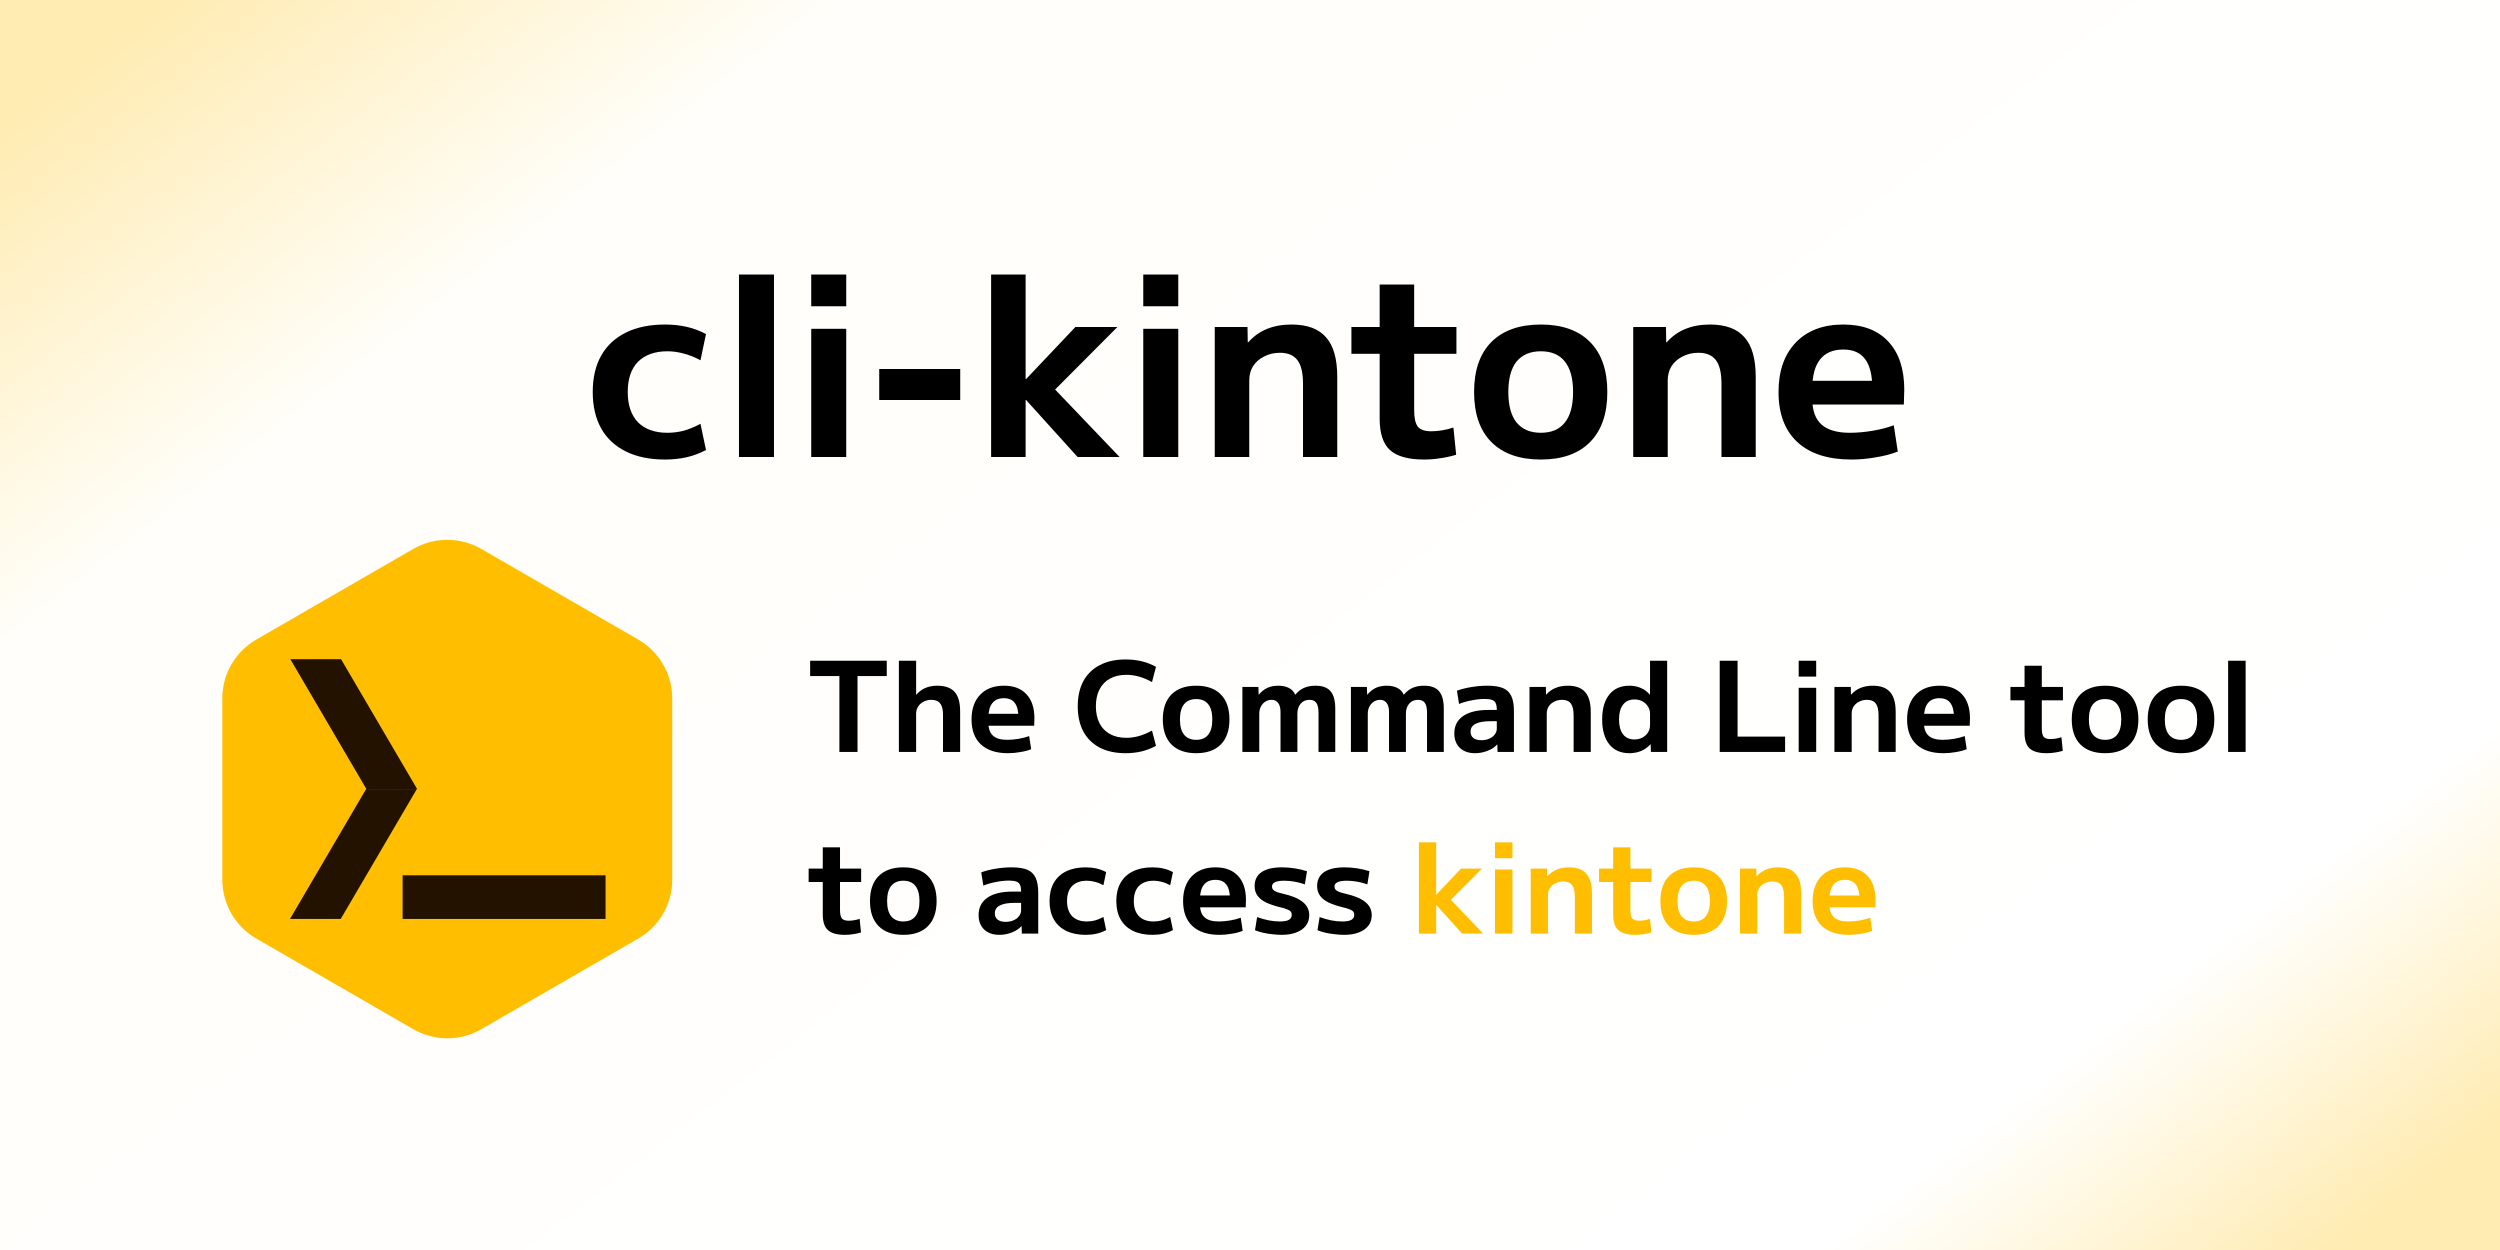 <svg width="1280" height="640" viewBox="0 0 1280 640" fill="none" xmlns="http://www.w3.org/2000/svg">
<rect x="0" y="0" width="1280" height="640" fill="#808080" stroke="none"/>
<g clip-path="url(#clip0_24_2)">
<rect width="1280" height="640" fill="white"/>
<rect width="1280" height="640" fill="url(#paint0_linear_24_2)"/>
<mask id="mask0_24_2" style="mask-type:luminance" maskUnits="userSpaceOnUse" x="96" y="271" width="266" height="266">
<path d="M362 404C362 330.546 302.454 271 229 271C155.546 271 96 330.546 96 404C96 477.454 155.546 537 229 537C302.454 537 362 477.454 362 404Z" fill="white"/>
</mask>
<g mask="url(#mask0_24_2)">
<path d="M211.596 281.048C222.366 274.83 235.634 274.83 246.404 281.048L326.777 327.452C337.547 333.669 344.182 345.161 344.182 357.597V450.403C344.182 462.839 337.547 474.331 326.777 480.548L246.404 526.952C235.634 533.169 222.366 533.169 211.596 526.952L131.223 480.548C120.453 474.331 113.819 462.839 113.819 450.403V357.597C113.819 345.161 120.453 333.669 131.223 327.452L211.596 281.048Z" fill="#FFBF00"/>
<path d="M148.639 337.5H174.615L213.58 404H187.604L148.639 337.5Z" fill="#231200"/>
<path d="M148.473 470.5H174.449L213.414 404H187.438L148.473 470.5Z" fill="#231200"/>
<path d="M206.141 448.16V470.5H310.047V448.16H206.141Z" fill="#231200"/>
</g>
<path d="M340.472 235.28C332.707 235.28 326.051 233.915 320.504 231.184C314.957 228.453 310.733 224.528 307.832 219.408C304.931 214.203 303.48 207.973 303.48 200.72C303.48 193.381 304.931 187.152 307.832 182.032C310.733 176.912 314.957 172.987 320.504 170.256C326.051 167.525 332.707 166.16 340.472 166.16C344.397 166.16 348.067 166.544 351.48 167.312C354.893 168.08 358.221 169.317 361.464 171.024L358.648 184.464C355.661 182.843 352.76 181.691 349.944 181.008C347.213 180.24 344.483 179.856 341.752 179.856C335.267 179.856 330.232 181.648 326.648 185.232C323.149 188.816 321.4 193.979 321.4 200.72C321.4 207.376 323.149 212.539 326.648 216.208C330.232 219.792 335.267 221.584 341.752 221.584C344.483 221.584 347.213 221.243 349.944 220.56C352.76 219.792 355.661 218.597 358.648 216.976L361.464 230.416C358.221 232.123 354.893 233.36 351.48 234.128C348.067 234.896 344.397 235.28 340.472 235.28ZM378.353 234V140.56H396.273V234H378.353ZM415.353 156.816V140.56H433.273V156.816H415.353ZM415.353 234V168.336H433.273V234H415.353ZM450.165 204.816V188.944H491.637V204.816H450.165ZM507.457 234V140.56H525.121V194.064H525.377L550.593 167.44H572.097L540.225 199.44L573.249 234H551.745L525.377 204.816H525.121V234H507.457ZM585.353 156.816V140.56H603.273V156.816H585.353ZM585.353 234V168.336H603.273V234H585.353ZM621.957 234V167.44H638.725L638.853 175.248H639.109C641.84 172.176 644.997 169.915 648.581 168.464C652.25 166.928 656.474 166.16 661.253 166.16C669.274 166.16 675.162 168.336 678.917 172.688C682.757 176.955 684.677 183.739 684.677 193.04V234H667.141V196.496C667.141 190.949 666.202 186.939 664.325 184.464C662.448 181.904 659.461 180.624 655.365 180.624C652.293 180.624 649.562 181.264 647.173 182.544C644.784 183.739 642.906 185.403 641.541 187.536C640.261 189.584 639.621 192.016 639.621 194.832V234H621.957ZM729.043 235.28C721.022 235.28 715.219 233.659 711.635 230.416C708.136 227.173 706.387 221.84 706.387 214.416V181.136H691.923V167.44H706.387V145.68H724.051V167.44H745.683V181.136H724.051V210.064C724.051 214.075 724.691 216.891 725.971 218.512C727.251 220.048 729.555 220.816 732.883 220.816C734.675 220.816 736.552 220.645 738.515 220.304C740.563 219.963 742.44 219.493 744.147 218.896L745.555 232.848C742.654 233.701 739.88 234.299 737.235 234.64C734.59 235.067 731.859 235.28 729.043 235.28ZM788.906 235.28C777.983 235.28 769.535 232.293 763.562 226.32C757.674 220.347 754.73 211.813 754.73 200.72C754.73 189.627 757.674 181.093 763.562 175.12C769.535 169.147 777.983 166.16 788.906 166.16C799.829 166.16 808.234 169.147 814.122 175.12C820.01 181.093 822.954 189.627 822.954 200.72C822.954 211.813 820.01 220.347 814.122 226.32C808.234 232.293 799.829 235.28 788.906 235.28ZM788.906 221.584C794.367 221.584 798.463 219.835 801.194 216.336C804.01 212.837 805.418 207.632 805.418 200.72C805.418 193.808 804.01 188.603 801.194 185.104C798.463 181.605 794.367 179.856 788.906 179.856C783.53 179.856 779.391 181.605 776.49 185.104C773.674 188.603 772.266 193.808 772.266 200.72C772.266 207.632 773.674 212.837 776.49 216.336C779.391 219.835 783.53 221.584 788.906 221.584ZM836.207 234V167.44H852.975L853.103 175.248H853.359C856.09 172.176 859.247 169.915 862.831 168.464C866.5 166.928 870.724 166.16 875.503 166.16C883.524 166.16 889.412 168.336 893.167 172.688C897.007 176.955 898.927 183.739 898.927 193.04V234H881.391V196.496C881.391 190.949 880.452 186.939 878.575 184.464C876.698 181.904 873.711 180.624 869.615 180.624C866.543 180.624 863.812 181.264 861.423 182.544C859.034 183.739 857.156 185.403 855.791 187.536C854.511 189.584 853.871 192.016 853.871 194.832V234H836.207ZM947.853 235.28C935.906 235.28 926.69 232.293 920.205 226.32C913.805 220.347 910.605 211.813 910.605 200.72C910.605 189.968 913.549 181.52 919.437 175.376C925.325 169.232 933.432 166.16 943.757 166.16C953.741 166.16 961.421 169.061 966.797 174.864C972.258 180.667 974.989 188.901 974.989 199.568C974.989 200.763 974.946 202.128 974.861 203.664C974.861 205.2 974.818 206.352 974.733 207.12H920.461V194.96H961.037L958.605 198.672C958.605 192.016 957.368 187.067 954.893 183.824C952.504 180.581 948.792 178.96 943.757 178.96C938.466 178.96 934.498 180.667 931.853 184.08C929.208 187.408 927.885 192.4 927.885 199.056V204.176C927.885 210.149 929.464 214.544 932.621 217.36C935.778 220.176 940.6 221.584 947.085 221.584C950.754 221.584 954.637 221.243 958.733 220.56C962.829 219.877 966.456 218.939 969.613 217.744L971.661 231.184C968.504 232.464 964.792 233.445 960.525 234.128C956.344 234.896 952.12 235.28 947.853 235.28Z" fill="black"/>
<path d="M429.768 385V346.152H414.792V338.28H454.024V346.152H439.048V385H429.768ZM460.229 385V338.28H469.061V355.624H469.189C470.554 354.088 472.09 352.957 473.797 352.232C475.546 351.464 477.573 351.08 479.877 351.08C483.973 351.08 486.959 352.168 488.837 354.344C490.714 356.477 491.631 359.869 491.589 364.52V385H482.821V366.248C482.863 363.475 482.394 361.469 481.413 360.232C480.474 358.952 478.981 358.312 476.933 358.312C475.397 358.312 474.031 358.632 472.837 359.272C471.685 359.869 470.767 360.701 470.085 361.768C469.402 362.835 469.061 364.051 469.061 365.416V385H460.229ZM516.052 385.64C510.078 385.64 505.47 384.147 502.228 381.16C499.028 378.173 497.428 373.907 497.428 368.36C497.428 362.984 498.9 358.76 501.844 355.688C504.788 352.616 508.841 351.08 514.003 351.08C518.996 351.08 522.836 352.531 525.524 355.432C528.254 358.333 529.62 362.451 529.62 367.784C529.62 368.381 529.598 369.064 529.556 369.832C529.556 370.6 529.534 371.176 529.492 371.56H502.356V365.48H522.644L521.428 367.336C521.428 364.008 520.809 361.533 519.572 359.912C518.377 358.291 516.521 357.48 514.003 357.48C511.358 357.48 509.374 358.333 508.052 360.04C506.729 361.704 506.068 364.2 506.068 367.528V370.088C506.068 373.075 506.857 375.272 508.436 376.68C510.014 378.088 512.425 378.792 515.668 378.792C517.502 378.792 519.444 378.621 521.492 378.28C523.54 377.939 525.353 377.469 526.932 376.872L527.956 383.592C526.377 384.232 524.521 384.723 522.388 385.064C520.297 385.448 518.185 385.64 516.052 385.64ZM576.321 385.64C571.201 385.64 566.806 384.701 563.137 382.824C559.467 380.904 556.651 378.152 554.689 374.568C552.769 370.984 551.809 366.675 551.809 361.64C551.809 356.605 552.769 352.296 554.689 348.712C556.651 345.128 559.467 342.397 563.137 340.52C566.806 338.6 571.201 337.64 576.321 337.64C582.166 337.64 587.35 338.899 591.873 341.416L589.825 349.224C585.43 346.749 581.057 345.512 576.705 345.512C573.462 345.512 570.667 346.152 568.321 347.432C565.974 348.712 564.182 350.568 562.945 353C561.707 355.389 561.089 358.269 561.089 361.64C561.089 364.968 561.707 367.848 562.945 370.28C564.182 372.712 565.974 374.568 568.321 375.848C570.667 377.128 573.462 377.768 576.705 377.768C580.971 377.768 585.345 376.531 589.825 374.056L591.873 381.864C587.35 384.381 582.166 385.64 576.321 385.64ZM612.453 385.64C606.992 385.64 602.768 384.147 599.781 381.16C596.837 378.173 595.365 373.907 595.365 368.36C595.365 362.813 596.837 358.547 599.781 355.56C602.768 352.573 606.992 351.08 612.453 351.08C617.914 351.08 622.117 352.573 625.061 355.56C628.005 358.547 629.477 362.813 629.477 368.36C629.477 373.907 628.005 378.173 625.061 381.16C622.117 384.147 617.914 385.64 612.453 385.64ZM612.453 378.792C615.184 378.792 617.232 377.917 618.597 376.168C620.005 374.419 620.709 371.816 620.709 368.36C620.709 364.904 620.005 362.301 618.597 360.552C617.232 358.803 615.184 357.928 612.453 357.928C609.765 357.928 607.696 358.803 606.245 360.552C604.837 362.301 604.133 364.904 604.133 368.36C604.133 371.816 604.837 374.419 606.245 376.168C607.696 377.917 609.765 378.792 612.453 378.792ZM636.104 385V351.72H644.296L644.424 355.624H644.552C645.789 354.131 647.197 353 648.776 352.232C650.397 351.464 652.296 351.08 654.472 351.08C656.605 351.08 658.418 351.464 659.912 352.232C661.405 353 662.472 354.131 663.112 355.624H663.24C664.562 354.045 666.056 352.893 667.72 352.168C669.384 351.443 671.325 351.08 673.544 351.08C677.085 351.08 679.645 352.019 681.224 353.896C682.845 355.773 683.656 358.739 683.656 362.792V385H675.08V364.968C675.08 362.664 674.717 360.979 673.992 359.912C673.266 358.845 672.093 358.312 670.472 358.312C668.552 358.312 667.037 358.973 665.928 360.296C664.818 361.576 664.264 363.283 664.264 365.416V385H655.624V364.52C655.624 362.472 655.218 360.936 654.408 359.912C653.64 358.845 652.488 358.312 650.952 358.312C649.8 358.312 648.754 358.632 647.816 359.272C646.877 359.869 646.13 360.701 645.576 361.768C645.021 362.835 644.744 364.051 644.744 365.416V385H636.104ZM691.666 385V351.72H699.858L699.986 355.624H700.114C701.351 354.131 702.759 353 704.338 352.232C705.959 351.464 707.858 351.08 710.034 351.08C712.167 351.08 713.981 351.464 715.474 352.232C716.967 353 718.034 354.131 718.674 355.624H718.802C720.125 354.045 721.618 352.893 723.282 352.168C724.946 351.443 726.887 351.08 729.106 351.08C732.647 351.08 735.207 352.019 736.786 353.896C738.407 355.773 739.218 358.739 739.218 362.792V385H730.642V364.968C730.642 362.664 730.279 360.979 729.554 359.912C728.829 358.845 727.655 358.312 726.034 358.312C724.114 358.312 722.599 358.973 721.49 360.296C720.381 361.576 719.826 363.283 719.826 365.416V385H711.186V364.52C711.186 362.472 710.781 360.936 709.97 359.912C709.202 358.845 708.05 358.312 706.514 358.312C705.362 358.312 704.317 358.632 703.378 359.272C702.439 359.869 701.693 360.701 701.138 361.768C700.583 362.835 700.306 364.051 700.306 365.416V385H691.666ZM755.229 385.64C751.943 385.64 749.341 384.723 747.421 382.888C745.543 381.053 744.605 378.6 744.605 375.528C744.605 371.688 746.098 368.723 749.085 366.632C752.114 364.541 756.402 363.496 761.949 363.496H766.365C766.365 362.003 766.173 360.851 765.789 360.04C765.447 359.229 764.829 358.675 763.933 358.376C763.079 358.035 761.842 357.864 760.221 357.864C758.087 357.864 755.869 358.099 753.565 358.568C751.261 358.995 749.085 359.613 747.036 360.424L745.949 353.64C748.167 352.829 750.621 352.211 753.309 351.784C756.039 351.315 758.749 351.08 761.437 351.08C764.85 351.08 767.538 351.485 769.501 352.296C771.463 353.107 772.893 354.472 773.789 356.392C774.685 358.269 775.132 360.808 775.132 364.008V385H766.749L766.621 381.16H766.557C765.362 382.525 763.719 383.613 761.628 384.424C759.538 385.235 757.405 385.64 755.229 385.64ZM758.429 378.984C759.922 378.984 761.266 378.728 762.461 378.216C763.655 377.704 764.594 377 765.277 376.104C766.002 375.165 766.365 374.141 766.365 373.032V369.256H763.229C759.773 369.256 757.191 369.704 755.485 370.6C753.778 371.453 752.925 372.797 752.925 374.632C752.925 375.997 753.394 377.064 754.333 377.832C755.314 378.6 756.679 378.984 758.429 378.984ZM783.104 385V351.72H791.488L791.552 355.624H791.68C793.045 354.088 794.624 352.957 796.416 352.232C798.25 351.464 800.362 351.08 802.752 351.08C806.762 351.08 809.706 352.168 811.583 354.344C813.504 356.477 814.464 359.869 814.464 364.52V385H805.696V366.248C805.696 363.475 805.226 361.469 804.288 360.232C803.349 358.952 801.856 358.312 799.808 358.312C798.272 358.312 796.906 358.632 795.712 359.272C794.517 359.869 793.578 360.701 792.896 361.768C792.256 362.792 791.936 364.008 791.936 365.416V385H783.104ZM834.255 385.64C829.817 385.64 826.383 384.125 823.951 381.096C821.519 378.067 820.303 373.821 820.303 368.36C820.303 362.899 821.519 358.653 823.951 355.624C826.383 352.595 829.817 351.08 834.255 351.08C836.431 351.08 838.372 351.464 840.079 352.232C841.828 352.957 843.364 354.088 844.687 355.624H844.815V338.28H853.583V385H845.263L845.135 381.096H845.007C843.684 382.589 842.105 383.72 840.271 384.488C838.436 385.256 836.431 385.64 834.255 385.64ZM836.815 378.6C838.351 378.6 839.716 378.28 840.911 377.64C842.105 377 843.044 376.147 843.727 375.08C844.452 373.971 844.815 372.712 844.815 371.304V365.416C844.815 364.008 844.452 362.771 843.727 361.704C843.044 360.595 842.105 359.72 840.911 359.08C839.716 358.44 838.351 358.12 836.815 358.12C834.297 358.12 832.356 359.016 830.991 360.808C829.625 362.557 828.943 365.075 828.943 368.36C828.943 371.645 829.625 374.184 830.991 375.976C832.356 377.725 834.297 378.6 836.815 378.6ZM880.491 385V338.28H889.643V377.128H913.963V385H880.491ZM920.927 346.408V338.28H929.887V346.408H920.927ZM920.927 385V352.168H929.887V385H920.927ZM939.229 385V351.72H947.613L947.677 355.624H947.805C949.17 354.088 950.749 352.957 952.541 352.232C954.375 351.464 956.487 351.08 958.877 351.08C962.887 351.08 965.831 352.168 967.708 354.344C969.629 356.477 970.589 359.869 970.589 364.52V385H961.821V366.248C961.821 363.475 961.351 361.469 960.413 360.232C959.474 358.952 957.981 358.312 955.933 358.312C954.397 358.312 953.031 358.632 951.837 359.272C950.642 359.869 949.703 360.701 949.021 361.768C948.381 362.792 948.061 364.008 948.061 365.416V385H939.229ZM995.052 385.64C989.078 385.64 984.47 384.147 981.228 381.16C978.028 378.173 976.428 373.907 976.428 368.36C976.428 362.984 977.9 358.76 980.844 355.688C983.788 352.616 987.841 351.08 993.003 351.08C997.996 351.08 1001.84 352.531 1004.52 355.432C1007.25 358.333 1008.62 362.451 1008.62 367.784C1008.62 368.381 1008.6 369.064 1008.56 369.832C1008.56 370.6 1008.53 371.176 1008.49 371.56H981.356V365.48H1001.64L1000.43 367.336C1000.43 364.008 999.809 361.533 998.572 359.912C997.377 358.291 995.521 357.48 993.003 357.48C990.358 357.48 988.374 358.333 987.052 360.04C985.729 361.704 985.068 364.2 985.068 367.528V370.088C985.068 373.075 985.857 375.272 987.436 376.68C989.014 378.088 991.425 378.792 994.668 378.792C996.502 378.792 998.444 378.621 1000.49 378.28C1002.54 377.939 1004.35 377.469 1005.93 376.872L1006.96 383.592C1005.38 384.232 1003.52 384.723 1001.39 385.064C999.297 385.448 997.185 385.64 995.052 385.64ZM1047.9 385.64C1043.89 385.64 1040.98 384.829 1039.19 383.208C1037.44 381.587 1036.57 378.92 1036.57 375.208V358.568H1029.34V351.72H1036.57V340.84H1045.4V351.72H1056.22V358.568H1045.4V373.032C1045.4 375.037 1045.72 376.445 1046.36 377.256C1047 378.024 1048.15 378.408 1049.82 378.408C1050.71 378.408 1051.65 378.323 1052.63 378.152C1053.66 377.981 1054.6 377.747 1055.45 377.448L1056.15 384.424C1054.7 384.851 1053.32 385.149 1051.99 385.32C1050.67 385.533 1049.3 385.64 1047.9 385.64ZM1077.83 385.64C1072.37 385.64 1068.14 384.147 1065.16 381.16C1062.21 378.173 1060.74 373.907 1060.74 368.36C1060.74 362.813 1062.21 358.547 1065.16 355.56C1068.14 352.573 1072.37 351.08 1077.83 351.08C1083.29 351.08 1087.49 352.573 1090.44 355.56C1093.38 358.547 1094.85 362.813 1094.85 368.36C1094.85 373.907 1093.38 378.173 1090.44 381.16C1087.49 384.147 1083.29 385.64 1077.83 385.64ZM1077.83 378.792C1080.56 378.792 1082.61 377.917 1083.97 376.168C1085.38 374.419 1086.08 371.816 1086.08 368.36C1086.08 364.904 1085.38 362.301 1083.97 360.552C1082.61 358.803 1080.56 357.928 1077.83 357.928C1075.14 357.928 1073.07 358.803 1071.62 360.552C1070.21 362.301 1069.51 364.904 1069.51 368.36C1069.51 371.816 1070.21 374.419 1071.62 376.168C1073.07 377.917 1075.14 378.792 1077.83 378.792ZM1116.7 385.64C1111.24 385.64 1107.02 384.147 1104.03 381.16C1101.09 378.173 1099.62 373.907 1099.62 368.36C1099.62 362.813 1101.09 358.547 1104.03 355.56C1107.02 352.573 1111.24 351.08 1116.7 351.08C1122.16 351.08 1126.37 352.573 1129.31 355.56C1132.26 358.547 1133.73 362.813 1133.73 368.36C1133.73 373.907 1132.26 378.173 1129.31 381.16C1126.37 384.147 1122.16 385.64 1116.7 385.64ZM1116.7 378.792C1119.43 378.792 1121.48 377.917 1122.85 376.168C1124.26 374.419 1124.96 371.816 1124.96 368.36C1124.96 364.904 1124.26 362.301 1122.85 360.552C1121.48 358.803 1119.43 357.928 1116.7 357.928C1114.02 357.928 1111.95 358.803 1110.5 360.552C1109.09 362.301 1108.38 364.904 1108.38 368.36C1108.38 371.816 1109.09 374.419 1110.5 376.168C1111.95 377.917 1114.02 378.792 1116.7 378.792ZM1140.8 385V338.28H1149.76V385H1140.8ZM432.584 478.64C428.573 478.64 425.672 477.829 423.88 476.208C422.131 474.587 421.256 471.92 421.256 468.208V451.568H414.024V444.72H421.256V433.84H430.088V444.72H440.904V451.568H430.088V466.032C430.088 468.037 430.408 469.445 431.048 470.256C431.688 471.024 432.84 471.408 434.504 471.408C435.4 471.408 436.339 471.323 437.32 471.152C438.344 470.981 439.283 470.747 440.136 470.448L440.84 477.424C439.389 477.851 438.003 478.149 436.68 478.32C435.357 478.533 433.992 478.64 432.584 478.64ZM462.516 478.64C457.054 478.64 452.83 477.147 449.844 474.16C446.9 471.173 445.428 466.907 445.428 461.36C445.428 455.813 446.9 451.547 449.844 448.56C452.83 445.573 457.054 444.08 462.516 444.08C467.977 444.08 472.18 445.573 475.124 448.56C478.068 451.547 479.54 455.813 479.54 461.36C479.54 466.907 478.068 471.173 475.124 474.16C472.18 477.147 467.977 478.64 462.516 478.64ZM462.516 471.792C465.246 471.792 467.294 470.917 468.66 469.168C470.068 467.419 470.772 464.816 470.772 461.36C470.772 457.904 470.068 455.301 468.66 453.552C467.294 451.803 465.246 450.928 462.516 450.928C459.828 450.928 457.758 451.803 456.308 453.552C454.9 455.301 454.196 457.904 454.196 461.36C454.196 464.816 454.9 467.419 456.308 469.168C457.758 470.917 459.828 471.792 462.516 471.792ZM511.666 478.64C508.381 478.64 505.778 477.723 503.858 475.888C501.981 474.053 501.042 471.6 501.042 468.528C501.042 464.688 502.535 461.723 505.522 459.632C508.551 457.541 512.839 456.496 518.386 456.496H522.802C522.802 455.003 522.61 453.851 522.226 453.04C521.885 452.229 521.266 451.675 520.37 451.376C519.517 451.035 518.279 450.864 516.658 450.864C514.525 450.864 512.306 451.099 510.002 451.568C507.698 451.995 505.522 452.613 503.474 453.424L502.386 446.64C504.605 445.829 507.058 445.211 509.746 444.784C512.477 444.315 515.186 444.08 517.874 444.08C521.287 444.08 523.975 444.485 525.938 445.296C527.901 446.107 529.33 447.472 530.226 449.392C531.122 451.269 531.57 453.808 531.57 457.008V478H523.186L523.058 474.16H522.994C521.799 475.525 520.157 476.613 518.066 477.424C515.975 478.235 513.842 478.64 511.666 478.64ZM514.866 471.984C516.359 471.984 517.703 471.728 518.898 471.216C520.093 470.704 521.031 470 521.714 469.104C522.439 468.165 522.802 467.141 522.802 466.032V462.256H519.666C516.21 462.256 513.629 462.704 511.922 463.6C510.215 464.453 509.362 465.797 509.362 467.632C509.362 468.997 509.831 470.064 510.77 470.832C511.751 471.6 513.117 471.984 514.866 471.984ZM555.861 478.64C551.978 478.64 548.65 477.957 545.877 476.592C543.104 475.227 540.992 473.264 539.541 470.704C538.09 468.101 537.365 464.987 537.365 461.36C537.365 457.691 538.09 454.576 539.541 452.016C540.992 449.456 543.104 447.493 545.877 446.128C548.65 444.763 551.978 444.08 555.861 444.08C557.824 444.08 559.658 444.272 561.365 444.656C563.072 445.04 564.736 445.659 566.357 446.512L564.949 453.232C563.456 452.421 562.005 451.845 560.597 451.504C559.232 451.12 557.866 450.928 556.501 450.928C553.258 450.928 550.741 451.824 548.949 453.616C547.2 455.408 546.325 457.989 546.325 461.36C546.325 464.688 547.2 467.269 548.949 469.104C550.741 470.896 553.258 471.792 556.501 471.792C557.866 471.792 559.232 471.621 560.597 471.28C562.005 470.896 563.456 470.299 564.949 469.488L566.357 476.208C564.736 477.061 563.072 477.68 561.365 478.064C559.658 478.448 557.824 478.64 555.861 478.64ZM590.049 478.64C586.166 478.64 582.838 477.957 580.065 476.592C577.291 475.227 575.179 473.264 573.729 470.704C572.278 468.101 571.553 464.987 571.553 461.36C571.553 457.691 572.278 454.576 573.729 452.016C575.179 449.456 577.291 447.493 580.065 446.128C582.838 444.763 586.166 444.08 590.049 444.08C592.011 444.08 593.846 444.272 595.553 444.656C597.259 445.04 598.923 445.659 600.545 446.512L599.137 453.232C597.643 452.421 596.193 451.845 594.785 451.504C593.419 451.12 592.054 450.928 590.689 450.928C587.446 450.928 584.929 451.824 583.137 453.616C581.387 455.408 580.513 457.989 580.513 461.36C580.513 464.688 581.387 467.269 583.137 469.104C584.929 470.896 587.446 471.792 590.689 471.792C592.054 471.792 593.419 471.621 594.785 471.28C596.193 470.896 597.643 470.299 599.137 469.488L600.545 476.208C598.923 477.061 597.259 477.68 595.553 478.064C593.846 478.448 592.011 478.64 590.049 478.64ZM624.364 478.64C618.391 478.64 613.783 477.147 610.54 474.16C607.34 471.173 605.74 466.907 605.74 461.36C605.74 455.984 607.212 451.76 610.156 448.688C613.1 445.616 617.153 444.08 622.316 444.08C627.308 444.08 631.148 445.531 633.836 448.432C636.567 451.333 637.932 455.451 637.932 460.784C637.932 461.381 637.911 462.064 637.868 462.832C637.868 463.6 637.847 464.176 637.804 464.56H610.668V458.48H630.956L629.74 460.336C629.74 457.008 629.121 454.533 627.884 452.912C626.689 451.291 624.833 450.48 622.316 450.48C619.671 450.48 617.687 451.333 616.364 453.04C615.041 454.704 614.38 457.2 614.38 460.528V463.088C614.38 466.075 615.169 468.272 616.748 469.68C618.327 471.088 620.737 471.792 623.98 471.792C625.815 471.792 627.756 471.621 629.804 471.28C631.852 470.939 633.665 470.469 635.244 469.872L636.268 476.592C634.689 477.232 632.833 477.723 630.7 478.064C628.609 478.448 626.497 478.64 624.364 478.64ZM656.189 478.64C654.696 478.64 653.096 478.533 651.389 478.32C649.725 478.149 648.125 477.893 646.589 477.552C645.053 477.168 643.709 476.741 642.557 476.272L643.645 469.552C645.693 470.277 647.656 470.832 649.533 471.216C651.453 471.6 653.352 471.792 655.229 471.792C657.362 471.792 658.92 471.515 659.901 470.96C660.882 470.405 661.373 469.552 661.373 468.4C661.373 467.717 661.202 467.163 660.861 466.736C660.52 466.309 659.901 465.925 659.005 465.584C658.152 465.2 656.936 464.837 655.357 464.496C652.626 463.813 650.28 463.024 648.317 462.128C646.397 461.189 644.925 460.037 643.901 458.672C642.877 457.307 642.365 455.643 642.365 453.68C642.365 450.523 643.56 448.133 645.949 446.512C648.338 444.891 651.816 444.08 656.381 444.08C658.472 444.08 660.626 444.251 662.845 444.592C665.106 444.933 667.218 445.424 669.181 446.064L668.093 452.784C666.216 452.144 664.402 451.675 662.653 451.376C660.904 451.077 659.197 450.928 657.533 450.928C655.4 450.928 653.821 451.184 652.797 451.696C651.773 452.165 651.261 452.912 651.261 453.936C651.261 454.533 651.432 455.045 651.773 455.472C652.114 455.899 652.712 456.283 653.565 456.624C654.418 456.965 655.613 457.307 657.149 457.648C659.154 458.117 660.968 458.672 662.589 459.312C664.21 459.952 665.597 460.72 666.749 461.616C667.901 462.469 668.776 463.472 669.373 464.624C670.013 465.776 670.333 467.099 670.333 468.592C670.333 470.64 669.757 472.432 668.605 473.968C667.453 475.461 665.81 476.613 663.677 477.424C661.586 478.235 659.09 478.64 656.189 478.64ZM688.189 478.64C686.696 478.64 685.096 478.533 683.389 478.32C681.725 478.149 680.125 477.893 678.589 477.552C677.053 477.168 675.709 476.741 674.557 476.272L675.645 469.552C677.693 470.277 679.656 470.832 681.533 471.216C683.453 471.6 685.352 471.792 687.229 471.792C689.362 471.792 690.92 471.515 691.901 470.96C692.882 470.405 693.373 469.552 693.373 468.4C693.373 467.717 693.202 467.163 692.861 466.736C692.52 466.309 691.901 465.925 691.005 465.584C690.152 465.2 688.936 464.837 687.357 464.496C684.626 463.813 682.28 463.024 680.317 462.128C678.397 461.189 676.925 460.037 675.901 458.672C674.877 457.307 674.365 455.643 674.365 453.68C674.365 450.523 675.56 448.133 677.949 446.512C680.338 444.891 683.816 444.08 688.381 444.08C690.472 444.08 692.626 444.251 694.845 444.592C697.106 444.933 699.218 445.424 701.181 446.064L700.093 452.784C698.216 452.144 696.402 451.675 694.653 451.376C692.904 451.077 691.197 450.928 689.533 450.928C687.4 450.928 685.821 451.184 684.797 451.696C683.773 452.165 683.261 452.912 683.261 453.936C683.261 454.533 683.432 455.045 683.773 455.472C684.114 455.899 684.712 456.283 685.565 456.624C686.418 456.965 687.613 457.307 689.149 457.648C691.154 458.117 692.968 458.672 694.589 459.312C696.21 459.952 697.597 460.72 698.749 461.616C699.901 462.469 700.776 463.472 701.373 464.624C702.013 465.776 702.333 467.099 702.333 468.592C702.333 470.64 701.757 472.432 700.605 473.968C699.453 475.461 697.81 476.613 695.677 477.424C693.586 478.235 691.09 478.64 688.189 478.64Z" fill="black"/>
<path d="M726.479 478V431.28H735.311V458.032H735.439L748.047 444.72H758.799L742.863 460.72L759.375 478H748.623L735.439 463.408H735.311V478H726.479ZM765.427 439.408V431.28H774.387V439.408H765.427ZM765.427 478V445.168H774.387V478H765.427ZM783.729 478V444.72H792.113L792.177 448.624H792.305C793.67 447.088 795.249 445.957 797.041 445.232C798.875 444.464 800.987 444.08 803.377 444.08C807.387 444.08 810.331 445.168 812.208 447.344C814.129 449.477 815.089 452.869 815.089 457.52V478H806.321V459.248C806.321 456.475 805.851 454.469 804.913 453.232C803.974 451.952 802.481 451.312 800.433 451.312C798.897 451.312 797.531 451.632 796.337 452.272C795.142 452.869 794.203 453.701 793.521 454.768C792.881 455.792 792.561 457.008 792.561 458.416V478H783.729ZM837.272 478.64C833.261 478.64 830.36 477.829 828.568 476.208C826.818 474.587 825.944 471.92 825.944 468.208V451.568H818.712V444.72H825.944V433.84H834.776V444.72H845.592V451.568H834.776V466.032C834.776 468.037 835.096 469.445 835.736 470.256C836.376 471.024 837.528 471.408 839.192 471.408C840.088 471.408 841.026 471.323 842.008 471.152C843.032 470.981 843.97 470.747 844.824 470.448L845.528 477.424C844.077 477.851 842.69 478.149 841.368 478.32C840.045 478.533 838.68 478.64 837.272 478.64ZM867.203 478.64C861.742 478.64 857.518 477.147 854.531 474.16C851.587 471.173 850.115 466.907 850.115 461.36C850.115 455.813 851.587 451.547 854.531 448.56C857.518 445.573 861.742 444.08 867.203 444.08C872.664 444.08 876.867 445.573 879.811 448.56C882.755 451.547 884.227 455.813 884.227 461.36C884.227 466.907 882.755 471.173 879.811 474.16C876.867 477.147 872.664 478.64 867.203 478.64ZM867.203 471.792C869.934 471.792 871.982 470.917 873.347 469.168C874.755 467.419 875.459 464.816 875.459 461.36C875.459 457.904 874.755 455.301 873.347 453.552C871.982 451.803 869.934 450.928 867.203 450.928C864.515 450.928 862.446 451.803 860.995 453.552C859.587 455.301 858.883 457.904 858.883 461.36C858.883 464.816 859.587 467.419 860.995 469.168C862.446 470.917 864.515 471.792 867.203 471.792ZM890.854 478V444.72H899.238L899.302 448.624H899.43C900.795 447.088 902.374 445.957 904.166 445.232C906 444.464 908.112 444.08 910.502 444.08C914.512 444.08 917.456 445.168 919.333 447.344C921.254 449.477 922.214 452.869 922.214 457.52V478H913.446V459.248C913.446 456.475 912.976 454.469 912.038 453.232C911.099 451.952 909.606 451.312 907.558 451.312C906.022 451.312 904.656 451.632 903.462 452.272C902.267 452.869 901.328 453.701 900.646 454.768C900.006 455.792 899.686 457.008 899.686 458.416V478H890.854ZM946.677 478.64C940.703 478.64 936.095 477.147 932.853 474.16C929.653 471.173 928.053 466.907 928.053 461.36C928.053 455.984 929.525 451.76 932.469 448.688C935.413 445.616 939.466 444.08 944.628 444.08C949.621 444.08 953.461 445.531 956.149 448.432C958.879 451.333 960.245 455.451 960.245 460.784C960.245 461.381 960.223 462.064 960.181 462.832C960.181 463.6 960.159 464.176 960.117 464.56H932.981V458.48H953.269L952.053 460.336C952.053 457.008 951.434 454.533 950.197 452.912C949.002 451.291 947.146 450.48 944.628 450.48C941.983 450.48 939.999 451.333 938.677 453.04C937.354 454.704 936.693 457.2 936.693 460.528V463.088C936.693 466.075 937.482 468.272 939.061 469.68C940.639 471.088 943.05 471.792 946.293 471.792C948.127 471.792 950.069 471.621 952.117 471.28C954.165 470.939 955.978 470.469 957.557 469.872L958.581 476.592C957.002 477.232 955.146 477.723 953.013 478.064C950.922 478.448 948.81 478.64 946.677 478.64Z" fill="#FFBF00"/>
</g>
<defs>
<linearGradient id="paint0_linear_24_2" x1="87.396" y1="4.33539e-05" x2="812.586" y2="934.805" gradientUnits="userSpaceOnUse">
<stop stop-color="#FFECB3"/>
<stop offset="0.178" stop-color="#FFFEFA"/>
<stop offset="0.865" stop-color="white"/>
<stop offset="1" stop-color="#FFECB3"/>
</linearGradient>
<clipPath id="clip0_24_2">
<rect width="1280" height="640" fill="white"/>
</clipPath>
</defs>
</svg>
